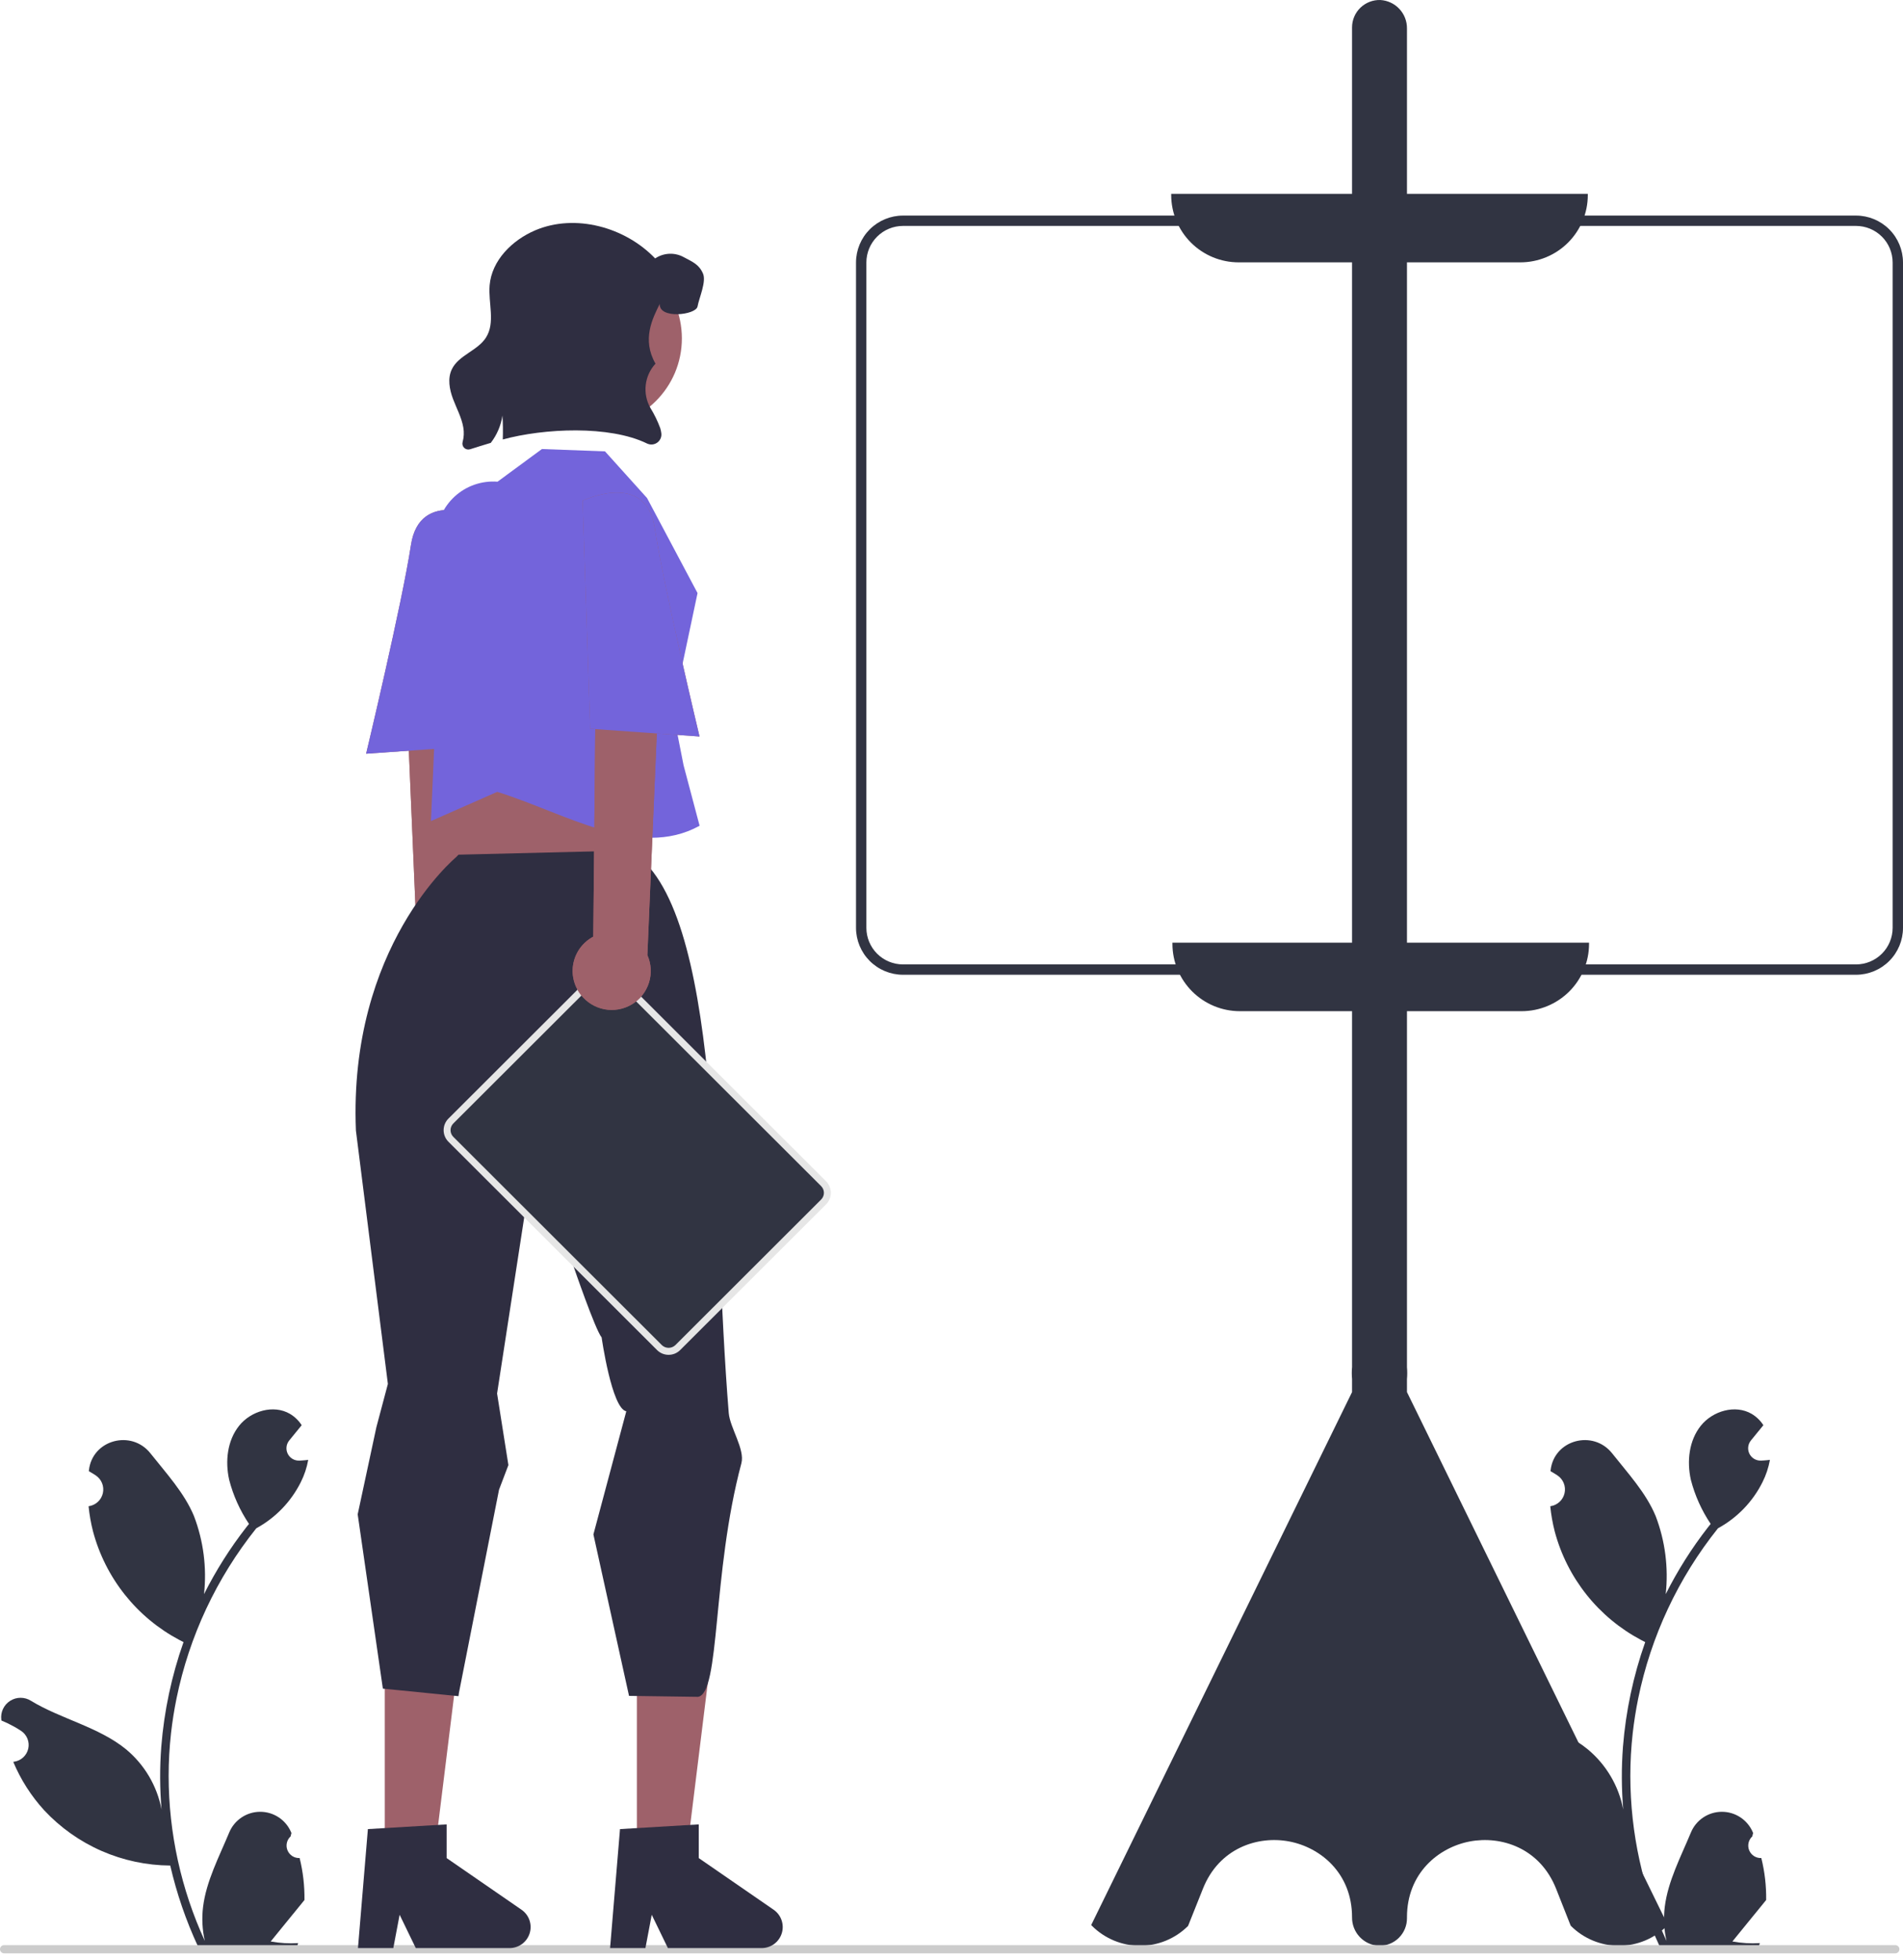 <svg width="267" height="275" viewBox="0 0 267 275" fill="none" xmlns="http://www.w3.org/2000/svg">
<g clip-path="url(#clip0_1628_51316)">
<path d="M68.015 141.999C68.505 141.373 68.851 140.647 69.03 139.873C69.209 139.099 69.215 138.295 69.049 137.518C68.883 136.74 68.548 136.009 68.068 135.375C67.588 134.741 66.975 134.22 66.272 133.849L65.811 85.038L56.676 89.225L58.686 136.431C58.139 137.653 58.059 139.032 58.462 140.308C58.866 141.583 59.724 142.667 60.874 143.354C62.024 144.04 63.386 144.281 64.702 144.032C66.018 143.782 67.197 143.059 68.015 141.999Z" fill="#9E616A"/>
<path d="M67.769 72.68C67.769 72.68 58.882 68.376 57.654 76.497C56.425 84.619 51.369 105.757 51.369 105.757L66.709 104.674L67.769 72.68Z" fill="#9E616A"/>
<path d="M68.015 141.999C68.505 141.373 68.851 140.647 69.03 139.873C69.209 139.099 69.215 138.295 69.049 137.518C68.883 136.74 68.548 136.009 68.068 135.375C67.588 134.741 66.975 134.22 66.272 133.849L65.811 85.038L56.676 89.225L58.686 136.431C58.139 137.653 58.059 139.032 58.462 140.308C58.866 141.583 59.724 142.667 60.874 143.354C62.024 144.04 63.386 144.281 64.702 144.032C66.018 143.782 67.197 143.059 68.015 141.999Z" fill="#9E616A"/>
<path d="M67.769 72.68C67.769 72.68 58.882 68.376 57.654 76.497C56.425 84.619 51.369 105.757 51.369 105.757L66.709 104.674L67.769 72.68Z" fill="#7364DB"/>
<path d="M42.038 260.704C41.679 260.721 41.324 260.627 41.021 260.435C40.717 260.243 40.48 259.962 40.342 259.631C40.203 259.301 40.17 258.935 40.246 258.585C40.322 258.234 40.505 257.915 40.769 257.672C40.813 257.497 40.845 257.371 40.889 257.195C40.873 257.157 40.857 257.119 40.841 257.081C40.48 256.228 39.874 255.501 39.1 254.991C38.326 254.481 37.419 254.211 36.492 254.215C35.564 254.218 34.659 254.495 33.889 255.011C33.119 255.526 32.519 256.258 32.163 257.113C30.744 260.527 28.937 263.946 28.492 267.556C28.296 269.151 28.379 270.768 28.736 272.336C25.403 265.074 23.672 257.181 23.661 249.193C23.66 247.188 23.772 245.185 23.995 243.193C24.179 241.56 24.435 239.938 24.763 238.328C26.549 229.593 30.386 221.406 35.956 214.439C38.652 212.97 40.832 210.711 42.203 207.966C42.7 206.979 43.051 205.926 43.245 204.839C42.941 204.879 42.632 204.904 42.328 204.924C42.233 204.929 42.133 204.934 42.039 204.939L42.003 204.94C41.669 204.955 41.337 204.874 41.048 204.705C40.76 204.536 40.526 204.288 40.375 203.989C40.225 203.691 40.164 203.355 40.2 203.023C40.235 202.691 40.367 202.376 40.578 202.117C40.709 201.955 40.84 201.794 40.972 201.633C41.171 201.384 41.376 201.14 41.575 200.891C41.598 200.867 41.62 200.842 41.64 200.816C41.869 200.532 42.099 200.254 42.328 199.97C41.909 199.321 41.346 198.777 40.683 198.381C38.384 197.037 35.213 197.968 33.553 200.044C31.887 202.121 31.573 205.033 32.152 207.628C32.721 209.835 33.661 211.929 34.934 213.821C34.809 213.981 34.679 214.135 34.555 214.295C32.276 217.22 30.29 220.362 28.626 223.675C29.03 219.964 28.547 216.21 27.216 212.721C25.866 209.47 23.337 206.732 21.109 203.921C18.434 200.545 12.947 202.019 12.476 206.298C12.471 206.34 12.467 206.381 12.463 206.423C12.793 206.609 13.117 206.807 13.434 207.016C13.832 207.282 14.141 207.661 14.319 208.105C14.498 208.549 14.537 209.036 14.434 209.502C14.33 209.969 14.088 210.394 13.739 210.721C13.389 211.048 12.949 211.262 12.476 211.334L12.428 211.342C12.546 212.533 12.754 213.713 13.051 214.872C13.912 218.108 15.432 221.132 17.518 223.754C19.604 226.376 22.209 228.539 25.172 230.108C25.366 230.208 25.555 230.307 25.75 230.402C24.077 235.135 23.028 240.066 22.629 245.07C22.403 248.022 22.416 250.988 22.669 253.938L22.654 253.833C22.015 250.553 20.263 247.593 17.693 245.453C13.875 242.322 8.481 241.168 4.363 238.651C3.925 238.37 3.416 238.221 2.896 238.219C2.376 238.218 1.866 238.365 1.427 238.644C0.988 238.922 0.638 239.32 0.418 239.791C0.198 240.262 0.117 240.786 0.185 241.301C0.191 241.337 0.197 241.374 0.202 241.41C0.816 241.66 1.414 241.948 1.992 242.272C2.323 242.458 2.647 242.656 2.964 242.865C3.362 243.131 3.67 243.51 3.849 243.954C4.027 244.398 4.067 244.885 3.964 245.352C3.86 245.818 3.618 246.243 3.268 246.57C2.919 246.897 2.479 247.111 2.006 247.184L1.957 247.191C1.922 247.196 1.893 247.201 1.858 247.206C2.907 249.708 4.379 252.01 6.21 254.012C8.472 256.437 11.207 258.374 14.245 259.705C17.284 261.036 20.562 261.734 23.88 261.755H23.885C24.786 265.664 26.091 269.468 27.779 273.107H41.69C41.74 272.953 41.785 272.794 41.829 272.639C40.542 272.72 39.249 272.643 37.98 272.41C39.012 271.145 40.044 269.871 41.077 268.606C41.099 268.583 41.121 268.558 41.141 268.531C41.665 267.884 42.193 267.242 42.717 266.595L42.717 266.594C42.745 264.61 42.517 262.63 42.039 260.704L42.038 260.704Z" fill="#313442"/>
<path d="M247.121 260.704C246.762 260.721 246.407 260.627 246.103 260.435C245.8 260.243 245.563 259.962 245.424 259.631C245.286 259.301 245.252 258.935 245.329 258.585C245.405 258.234 245.587 257.915 245.851 257.672C245.895 257.497 245.927 257.371 245.971 257.195C245.955 257.157 245.94 257.119 245.924 257.081C245.562 256.228 244.956 255.501 244.182 254.991C243.409 254.481 242.501 254.211 241.574 254.215C240.647 254.218 239.741 254.495 238.971 255.011C238.201 255.526 237.601 256.258 237.246 257.113C235.827 260.527 234.02 263.946 233.575 267.556C233.379 269.151 233.461 270.768 233.819 272.336C230.485 265.074 228.754 257.181 228.743 249.193C228.743 247.188 228.854 245.185 229.077 243.193C229.262 241.56 229.518 239.938 229.845 238.328C231.632 229.593 235.468 221.406 241.038 214.439C243.735 212.97 245.915 210.711 247.286 207.966C247.782 206.979 248.133 205.926 248.328 204.839C248.024 204.879 247.715 204.904 247.41 204.924C247.316 204.929 247.216 204.934 247.121 204.939L247.085 204.94C246.751 204.955 246.42 204.874 246.131 204.705C245.842 204.536 245.608 204.288 245.458 203.989C245.307 203.691 245.246 203.355 245.282 203.023C245.318 202.691 245.449 202.376 245.66 202.117C245.791 201.955 245.923 201.794 246.054 201.633C246.254 201.384 246.458 201.14 246.658 200.891C246.681 200.867 246.702 200.842 246.722 200.816C246.952 200.532 247.181 200.254 247.41 199.97C246.992 199.321 246.429 198.777 245.765 198.381C243.467 197.037 240.296 197.968 238.635 200.044C236.97 202.121 236.656 205.033 237.234 207.628C237.803 209.835 238.744 211.929 240.016 213.821C239.892 213.981 239.762 214.135 239.637 214.295C237.359 217.22 235.373 220.362 233.708 223.675C234.113 219.964 233.63 216.21 232.298 212.721C230.949 209.47 228.419 206.732 226.192 203.921C223.516 200.545 218.03 202.019 217.558 206.298C217.554 206.34 217.549 206.381 217.545 206.423C217.876 206.609 218.2 206.807 218.517 207.016C218.915 207.282 219.223 207.661 219.402 208.105C219.58 208.549 219.62 209.036 219.516 209.502C219.413 209.969 219.171 210.394 218.821 210.721C218.472 211.048 218.032 211.262 217.559 211.334L217.51 211.342C217.628 212.533 217.836 213.713 218.133 214.872C218.994 218.108 220.515 221.132 222.601 223.754C224.686 226.376 227.292 228.539 230.254 230.108C230.448 230.208 230.638 230.307 230.832 230.402C229.16 235.135 228.111 240.066 227.711 245.07C227.485 248.022 227.499 250.988 227.751 253.938L227.736 253.833C227.098 250.553 225.346 247.593 222.775 245.453C218.958 242.322 213.564 241.168 209.445 238.651C209.007 238.37 208.498 238.221 207.978 238.219C207.458 238.218 206.948 238.365 206.509 238.644C206.07 238.922 205.72 239.32 205.5 239.791C205.28 240.262 205.2 240.786 205.268 241.301C205.274 241.337 205.279 241.374 205.285 241.41C205.899 241.66 206.497 241.948 207.075 242.272C207.406 242.458 207.729 242.656 208.046 242.865C208.444 243.131 208.753 243.51 208.931 243.954C209.11 244.398 209.15 244.885 209.046 245.352C208.943 245.818 208.7 246.243 208.351 246.57C208.002 246.897 207.562 247.111 207.088 247.184L207.04 247.191C207.005 247.196 206.975 247.201 206.94 247.206C207.989 249.708 209.462 252.01 211.293 254.012C213.555 256.437 216.289 258.374 219.328 259.705C222.366 261.036 225.645 261.734 228.963 261.755H228.968C229.868 265.664 231.173 269.468 232.862 273.107H246.772C246.822 272.953 246.867 272.794 246.912 272.639C245.624 272.72 244.332 272.643 243.063 272.41C244.095 271.145 245.127 269.871 246.159 268.606C246.182 268.583 246.204 268.558 246.224 268.531C246.747 267.884 247.276 267.242 247.799 266.595L247.8 266.594C247.828 264.61 247.6 262.63 247.121 260.704L247.121 260.704Z" fill="#313442"/>
<path d="M193.553 273.016C193.513 273.016 193.473 273.016 193.433 273.015C192.415 272.956 191.459 272.509 190.763 271.764C190.068 271.02 189.686 270.036 189.699 269.018C189.699 262.823 185.268 259.209 180.876 258.376C176.485 257.543 171.035 259.282 168.761 265.046L166.693 270.23C164.905 272.011 162.482 273.012 159.957 273.012C157.431 273.012 155.009 272.011 153.221 270.23L153.099 270.108L153.175 269.953L189.699 195.326V193.497C189.648 192.933 189.648 192.366 189.7 191.803L189.699 3.847C189.699 3.332 189.802 2.822 190.003 2.348C190.204 1.873 190.499 1.444 190.869 1.085C191.24 0.727 191.678 0.446 192.159 0.26C192.64 0.074 193.154 -0.014 193.67 0.002C194.688 0.06 195.644 0.508 196.339 1.252C197.035 1.997 197.416 2.98 197.404 3.999V191.824C197.455 192.388 197.454 192.955 197.403 193.519L197.404 195.326L234.004 270.108L233.882 270.23C232.094 272.011 229.671 273.012 227.146 273.012C224.62 273.012 222.198 272.011 220.41 270.23L220.356 270.148L218.342 265.046C216.068 259.282 210.619 257.545 206.227 258.376C201.835 259.209 197.404 262.823 197.404 269.018V269.169C197.404 270.189 196.998 271.168 196.276 271.889C195.554 272.611 194.574 273.016 193.553 273.016L193.553 273.016Z" fill="#313442"/>
<path d="M260.41 136.77H126.693C124.946 136.768 123.271 136.074 122.035 134.841C120.8 133.607 120.105 131.934 120.103 130.19V36.828C120.105 35.084 120.8 33.411 122.035 32.177C123.271 30.943 124.946 30.249 126.693 30.247H260.41C262.157 30.249 263.832 30.943 265.068 32.177C266.303 33.411 266.998 35.084 267 36.828V130.19C266.998 131.934 266.303 133.607 265.068 134.841C263.832 136.074 262.157 136.768 260.41 136.77ZM126.693 31.7C125.331 31.701 124.026 32.242 123.063 33.204C122.1 34.165 121.559 35.469 121.557 36.828V130.19C121.559 131.549 122.101 132.853 123.063 133.814C124.026 134.776 125.331 135.316 126.693 135.318H260.41C261.772 135.316 263.077 134.776 264.04 133.814C265.002 132.853 265.544 131.549 265.546 130.19V36.828C265.544 35.469 265.003 34.165 264.04 33.204C263.077 32.242 261.772 31.701 260.41 31.7H126.693Z" fill="#313442"/>
<path d="M213.322 36.811H173.781C171.274 36.808 168.87 35.812 167.098 34.042C165.325 32.272 164.328 29.872 164.325 27.368V27.197H222.777V27.368C222.775 29.872 221.777 32.272 220.005 34.042C218.232 35.812 215.829 36.808 213.322 36.811Z" fill="#313442"/>
<path d="M213.494 141.881H173.953C171.446 141.879 169.043 140.883 167.27 139.113C165.497 137.342 164.5 134.942 164.497 132.439V132.267H222.95V132.439C222.947 134.942 221.95 137.342 220.177 139.113C218.404 140.883 216.001 141.879 213.494 141.881Z" fill="#313442"/>
<path d="M266.496 273.497C266.496 273.573 266.481 273.648 266.452 273.718C266.423 273.788 266.381 273.852 266.327 273.905C266.274 273.959 266.21 274.001 266.14 274.03C266.07 274.059 265.995 274.074 265.919 274.074H0.577C0.424 274.074 0.277 274.013 0.169 273.905C0.061 273.797 0 273.65 0 273.497C0 273.345 0.061 273.198 0.169 273.09C0.277 272.982 0.424 272.921 0.577 272.921H265.919C265.995 272.921 266.07 272.936 266.14 272.965C266.21 272.994 266.274 273.036 266.327 273.09C266.381 273.143 266.423 273.207 266.452 273.277C266.481 273.347 266.496 273.422 266.496 273.497Z" fill="#CCCCCC"/>
<path d="M89.357 260.085H96.346L99.671 233.163L89.355 233.163L89.357 260.085Z" fill="#9E616A"/>
<path d="M86.99 256.642L98.039 255.984V260.711L108.543 267.956C109.062 268.314 109.453 268.828 109.658 269.423C109.864 270.018 109.874 270.663 109.686 271.264C109.498 271.866 109.123 272.391 108.615 272.764C108.107 273.137 107.493 273.339 106.863 273.339H93.709L91.442 268.663L90.556 273.339H85.597L86.99 256.642Z" fill="#2F2E41"/>
<path d="M65.586 110.338L64.902 113.596L64.319 125.616L87.709 122.453L89.506 108.535L87.023 104.461L65.586 110.338Z" fill="#9E616A"/>
<path d="M53.984 260.085H60.973L64.298 233.163L53.983 233.163L53.984 260.085Z" fill="#9E616A"/>
<path d="M50.192 212.521L50.192 212.449L52.808 200.252L54.422 194.18L49.937 158.628C48.881 132.798 63.887 120.382 64.005 120.26L64.33 119.922L88.395 119.334C101.343 127.081 99.877 169.454 102.248 198.272C102.417 200.327 104.542 203.36 104.02 205.314C99.877 220.821 101.09 237.59 97.934 238.085L88.256 237.951L83.258 215.297L87.872 198.019C85.825 197.643 84.411 187.652 84.411 187.652C83.52 186.595 80.442 177.603 80.442 177.603L76.337 152.712L69.743 195.524L71.331 205.568L70.017 209.021L64.389 237.532L64.329 237.991L53.718 236.933L50.192 212.521Z" fill="#2F2E41"/>
<path d="M51.617 256.642L62.666 255.984V260.711L73.17 267.956C73.689 268.314 74.08 268.828 74.286 269.423C74.491 270.018 74.501 270.663 74.313 271.264C74.126 271.866 73.751 272.391 73.243 272.764C72.735 273.137 72.121 273.339 71.49 273.339H58.336L56.069 268.663L55.184 273.339H50.224L51.617 256.642Z" fill="#2F2E41"/>
<path d="M84.883 63.332L90.782 69.878L97.868 83.216L94.388 99.662L95.909 107.379L98.157 115.863C89.498 120.646 79.212 114.04 69.763 111.106L60.466 115.208L60.958 103.917L61.21 75.467C61.22 74.374 61.454 73.295 61.899 72.297C62.344 71.298 62.989 70.402 63.795 69.663C64.601 68.924 65.551 68.358 66.585 68.001C67.619 67.644 68.716 67.503 69.807 67.587L76.034 63.005L84.883 63.332Z" fill="#7364DB"/>
<path d="M83.231 59.906C90.101 59.906 95.67 54.344 95.67 47.483C95.67 40.623 90.101 35.061 83.231 35.061C76.361 35.061 70.791 40.623 70.791 47.483C70.791 54.344 76.361 59.906 83.231 59.906Z" fill="#9E616A"/>
<path d="M97.868 43C97.649 44.217 92.412 44.805 92.57 42.639C91.551 44.678 90.029 47.637 91.968 51.026C91.208 51.852 90.73 52.897 90.601 54.011C90.472 55.126 90.699 56.252 91.25 57.23C91.801 58.125 92.264 59.073 92.63 60.059C92.704 60.299 92.757 60.544 92.787 60.793C92.819 61.042 92.782 61.296 92.681 61.527C92.581 61.758 92.42 61.957 92.215 62.104C92.011 62.252 91.77 62.341 91.519 62.364C91.268 62.386 91.016 62.341 90.788 62.233C85.513 59.652 76.314 60.09 70.543 61.664C70.581 60.543 70.566 59.424 70.497 58.308C70.286 59.704 69.722 61.023 68.859 62.14C67.871 62.432 66.902 62.735 65.964 63.035C65.821 63.081 65.668 63.088 65.521 63.054C65.375 63.02 65.24 62.948 65.131 62.844C65.023 62.74 64.945 62.608 64.905 62.463C64.865 62.319 64.866 62.166 64.906 62.021C65.089 61.358 65.123 60.663 65.006 59.986C64.768 58.581 64.061 57.31 63.561 55.977C63.061 54.645 62.776 53.113 63.388 51.827C64.337 49.83 67.013 49.22 68.194 47.35C69.52 45.25 68.49 42.512 68.697 40.036C68.99 36.534 71.862 33.689 75.099 32.314C80.705 29.934 87.718 31.861 91.92 36.262C92.51 35.864 93.198 35.638 93.909 35.607C94.619 35.577 95.324 35.743 95.946 36.089C97.188 36.753 98.08 37.099 98.637 38.393C99.125 39.529 98.091 41.779 97.868 43Z" fill="#2F2E41"/>
<path d="M92.525 189.083L63.259 159.857C62.919 159.517 62.728 159.056 62.728 158.575C62.728 158.095 62.919 157.634 63.259 157.294L83.72 136.86C84.061 136.521 84.522 136.33 85.004 136.33C85.485 136.33 85.946 136.521 86.287 136.86L115.553 166.087C115.893 166.427 116.084 166.888 116.084 167.368C116.084 167.848 115.893 168.309 115.553 168.649L95.091 189.083C94.751 189.422 94.289 189.613 93.808 189.613C93.327 189.613 92.866 189.422 92.525 189.083Z" fill="#313442"/>
<path d="M93.808 190.097C93.506 190.098 93.207 190.039 92.928 189.924C92.649 189.808 92.396 189.639 92.183 189.425L62.916 160.199C62.485 159.768 62.243 159.184 62.243 158.575C62.243 157.966 62.485 157.382 62.916 156.952L83.378 136.518C83.809 136.088 84.394 135.846 85.004 135.846C85.613 135.846 86.198 136.088 86.63 136.518L115.896 165.744C116.327 166.175 116.569 166.759 116.569 167.368C116.569 167.977 116.327 168.561 115.896 168.992L95.434 189.425C95.221 189.639 94.968 189.808 94.689 189.924C94.41 190.039 94.11 190.098 93.808 190.097ZM85.004 136.814C84.829 136.814 84.656 136.848 84.495 136.914C84.333 136.981 84.187 137.079 84.064 137.202L63.602 157.636C63.353 157.886 63.213 158.223 63.213 158.575C63.213 158.927 63.353 159.265 63.602 159.514L92.868 188.741C93.122 188.982 93.458 189.116 93.808 189.116C94.158 189.116 94.495 188.982 94.749 188.741L115.21 168.307C115.459 168.058 115.599 167.72 115.599 167.368C115.599 167.016 115.459 166.678 115.21 166.429L85.944 137.202C85.821 137.079 85.674 136.981 85.513 136.914C85.351 136.848 85.178 136.814 85.004 136.814Z" fill="#E6E6E6"/>
<path d="M81.498 139.579C81.008 138.952 80.662 138.227 80.483 137.452C80.304 136.678 80.298 135.874 80.464 135.097C80.63 134.32 80.965 133.588 81.445 132.954C81.924 132.32 82.538 131.799 83.241 131.428L83.701 82.617L92.837 86.804L90.827 134.01C91.374 135.232 91.454 136.611 91.05 137.887C90.647 139.163 89.789 140.246 88.639 140.933C87.489 141.619 86.127 141.86 84.811 141.611C83.495 141.361 82.316 140.638 81.498 139.579Z" fill="#9E616A"/>
<path d="M81.744 70.26C81.744 70.26 90.631 65.955 91.86 74.076C93.089 82.198 98.144 103.336 98.144 103.336L82.804 102.253L81.744 70.26Z" fill="#9E616A"/>
<path d="M81.498 139.579C81.008 138.952 80.662 138.227 80.483 137.452C80.304 136.678 80.298 135.874 80.464 135.097C80.63 134.32 80.965 133.588 81.445 132.954C81.924 132.32 82.538 131.799 83.241 131.428L83.701 82.617L92.837 86.804L90.827 134.01C91.374 135.232 91.454 136.611 91.05 137.887C90.647 139.163 89.789 140.246 88.639 140.933C87.489 141.619 86.127 141.86 84.811 141.611C83.495 141.361 82.316 140.638 81.498 139.579Z" fill="#9E616A"/>
<path d="M81.744 70.26C81.744 70.26 90.631 65.955 91.86 74.076C93.089 82.198 98.144 103.336 98.144 103.336L82.804 102.253L81.744 70.26Z" fill="#7364DB"/>
</g>
<defs>
<clipPath id="clip0_1628_51316">
<rect width="267" height="275" fill="white"/>
</clipPath>
</defs>
</svg>
